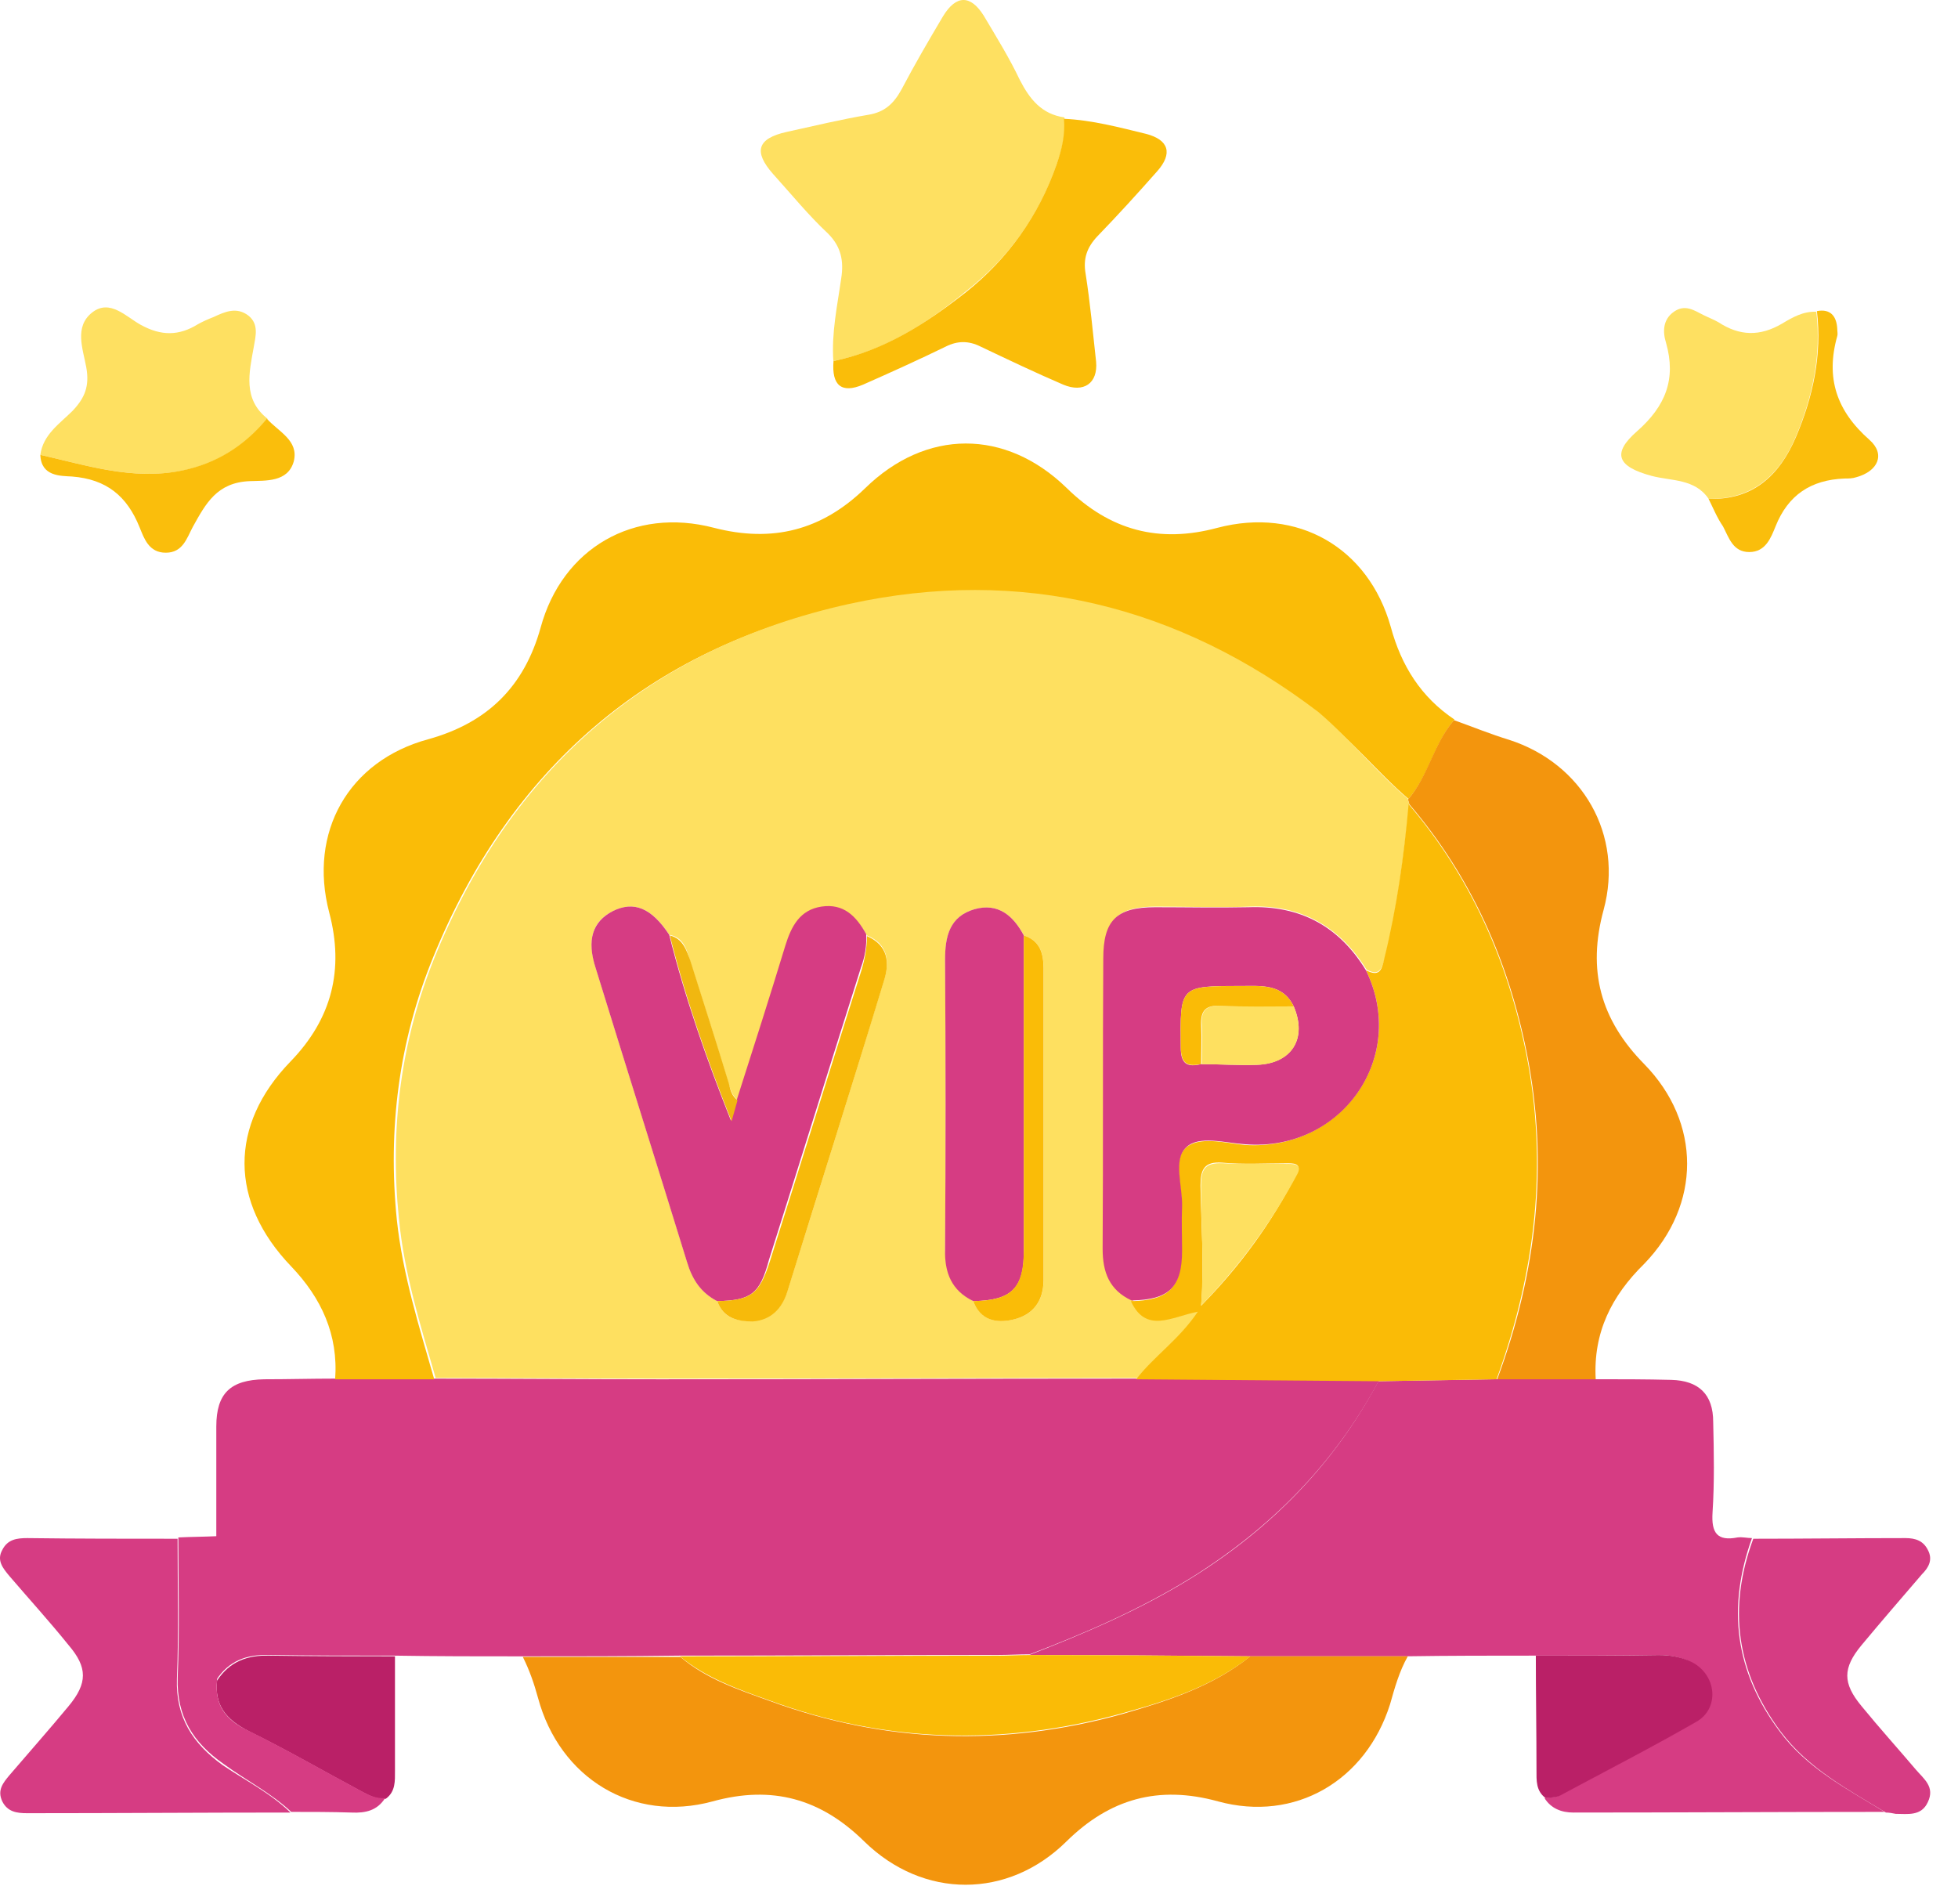 <svg width="36" height="35" viewBox="0 0 36 35" fill="none" xmlns="http://www.w3.org/2000/svg">
<path d="M9.601 30.453C8.817 30.453 8.032 30.453 7.248 30.44C6.475 30.44 5.715 30.44 4.942 30.428C4.532 30.416 4.206 30.537 3.977 30.887C3.977 30.006 3.977 29.125 3.977 28.244C3.977 27.568 3.977 26.904 3.977 26.228C3.977 25.612 4.242 25.371 4.858 25.359C5.292 25.359 5.727 25.347 6.161 25.347C6.765 25.347 7.38 25.347 7.984 25.347C9.372 25.347 10.748 25.359 12.136 25.359C15.057 25.359 17.978 25.347 20.899 25.347C22.384 25.359 23.869 25.371 25.354 25.383C24.533 26.916 23.362 28.099 21.889 29.016C20.948 29.596 19.946 30.03 18.932 30.416C18.739 30.416 18.546 30.428 18.34 30.428C16.397 30.428 14.454 30.44 12.498 30.44C11.533 30.453 10.567 30.453 9.601 30.453Z" fill="#D63C83"/>
<path d="M7.984 25.359C7.381 25.359 6.765 25.359 6.162 25.359C6.222 24.539 5.908 23.863 5.353 23.283C4.218 22.1 4.206 20.688 5.341 19.517C6.101 18.733 6.331 17.827 6.053 16.777C5.667 15.305 6.403 13.989 7.876 13.591C8.962 13.289 9.638 12.625 9.94 11.539C10.338 10.078 11.654 9.318 13.127 9.704C14.201 9.981 15.106 9.752 15.903 8.98C17.025 7.881 18.486 7.881 19.608 8.968C20.405 9.752 21.31 9.994 22.385 9.704C23.857 9.318 25.161 10.066 25.571 11.527C25.764 12.239 26.127 12.818 26.742 13.229C26.368 13.663 26.271 14.255 25.897 14.689C25.318 14.194 24.835 13.579 24.219 13.12C21.624 11.152 18.727 10.44 15.577 11.128C11.919 11.925 9.373 14.134 7.96 17.61C7.333 19.143 7.128 20.761 7.296 22.426C7.405 23.44 7.707 24.394 7.984 25.359Z" fill="#FABC07"/>
<path d="M18.922 30.428C19.948 30.03 20.938 29.607 21.879 29.028C23.364 28.11 24.523 26.928 25.343 25.395C26.068 25.383 26.792 25.37 27.516 25.358C28.12 25.358 28.723 25.358 29.327 25.358C29.797 25.358 30.256 25.358 30.727 25.37C31.234 25.383 31.499 25.636 31.499 26.143C31.512 26.698 31.523 27.253 31.487 27.809C31.463 28.183 31.572 28.34 31.946 28.267C32.031 28.255 32.127 28.279 32.212 28.279C31.753 29.559 31.898 30.73 32.718 31.828C33.225 32.516 33.962 32.89 34.65 33.313C32.743 33.313 30.835 33.325 28.928 33.325C28.711 33.325 28.518 33.252 28.397 33.059C28.482 33.047 28.59 33.047 28.663 33.011C29.496 32.565 30.341 32.13 31.161 31.659C31.596 31.418 31.536 30.802 31.089 30.561C30.908 30.464 30.703 30.428 30.473 30.428C29.725 30.44 28.965 30.44 28.216 30.44C27.432 30.44 26.647 30.44 25.862 30.452C24.897 30.452 23.931 30.452 22.965 30.452C21.638 30.44 20.286 30.428 18.922 30.428Z" fill="#D63C83"/>
<path d="M22.987 30.452C23.953 30.452 24.919 30.452 25.884 30.452C25.727 30.73 25.643 31.032 25.558 31.333C25.112 32.745 23.808 33.506 22.396 33.12C21.298 32.818 20.404 33.072 19.608 33.856C18.533 34.918 16.976 34.918 15.89 33.856C15.093 33.072 14.2 32.818 13.102 33.12C11.641 33.518 10.289 32.697 9.891 31.213C9.818 30.947 9.734 30.706 9.613 30.464C10.579 30.464 11.545 30.464 12.51 30.464C12.993 30.875 13.585 31.068 14.152 31.273C16.288 32.057 18.461 32.118 20.634 31.514C21.467 31.273 22.299 31.007 22.987 30.452Z" fill="#F3950D"/>
<path d="M29.339 25.359C28.735 25.359 28.132 25.359 27.528 25.359C28.253 23.404 28.482 21.412 28.072 19.36C27.733 17.658 27.046 16.113 25.911 14.785C25.899 14.761 25.899 14.725 25.887 14.701C26.261 14.266 26.358 13.675 26.732 13.24C27.07 13.361 27.395 13.494 27.746 13.602C29.098 14.037 29.858 15.353 29.484 16.729C29.182 17.839 29.423 18.744 30.232 19.565C31.282 20.64 31.282 22.148 30.232 23.235C29.629 23.826 29.291 24.502 29.339 25.359Z" fill="#F3950D"/>
<path d="M15.322 6.637C15.286 6.118 15.395 5.623 15.467 5.116C15.516 4.803 15.467 4.537 15.226 4.296C14.864 3.958 14.55 3.571 14.212 3.197C13.85 2.787 13.922 2.545 14.466 2.425C14.96 2.316 15.467 2.195 15.962 2.111C16.264 2.063 16.433 1.906 16.578 1.64C16.819 1.181 17.073 0.747 17.338 0.3C17.58 -0.098 17.845 -0.098 18.087 0.288C18.316 0.674 18.557 1.061 18.751 1.471C18.932 1.821 19.149 2.099 19.571 2.159C19.596 2.449 19.535 2.726 19.439 2.992C19.113 3.946 18.557 4.73 17.773 5.346C17.037 5.949 16.252 6.456 15.322 6.637Z" fill="#FEE061"/>
<path d="M5.341 33.325C3.724 33.325 2.119 33.337 0.501 33.337C0.308 33.337 0.139 33.313 0.042 33.12C-0.054 32.914 0.054 32.782 0.175 32.637C0.537 32.214 0.911 31.792 1.261 31.369C1.612 30.947 1.612 30.657 1.261 30.247C0.911 29.812 0.537 29.402 0.175 28.979C0.054 28.834 -0.066 28.69 0.042 28.497C0.139 28.303 0.308 28.279 0.501 28.279C1.418 28.291 2.336 28.291 3.265 28.291C3.265 29.148 3.289 30.005 3.253 30.862C3.229 31.575 3.543 32.057 4.098 32.456C4.508 32.733 4.967 32.963 5.341 33.325Z" fill="#D63C83"/>
<path d="M34.674 33.325C33.974 32.902 33.249 32.516 32.742 31.84C31.922 30.742 31.765 29.559 32.236 28.291C33.165 28.291 34.106 28.279 35.036 28.279C35.217 28.279 35.362 28.328 35.446 28.497C35.543 28.678 35.458 28.823 35.338 28.943C34.964 29.378 34.589 29.812 34.227 30.247C33.877 30.669 33.877 30.947 34.227 31.369C34.553 31.768 34.891 32.142 35.229 32.54C35.374 32.709 35.579 32.854 35.446 33.132C35.326 33.397 35.072 33.349 34.855 33.349C34.794 33.337 34.734 33.325 34.674 33.325Z" fill="#D63C83"/>
<path d="M15.325 6.638C16.266 6.444 17.039 5.938 17.763 5.37C18.536 4.755 19.103 3.958 19.429 3.016C19.525 2.739 19.586 2.473 19.562 2.184C20.081 2.208 20.576 2.341 21.07 2.461C21.493 2.57 21.565 2.823 21.276 3.149C20.913 3.56 20.551 3.958 20.177 4.344C19.984 4.549 19.912 4.755 19.96 5.032C20.044 5.563 20.093 6.107 20.153 6.65C20.189 7.048 19.924 7.229 19.549 7.072C19.043 6.855 18.536 6.613 18.029 6.372C17.811 6.263 17.606 6.263 17.389 6.372C16.894 6.613 16.387 6.843 15.868 7.072C15.47 7.241 15.289 7.084 15.325 6.638Z" fill="#FABD09"/>
<path d="M0.742 8.363C0.79 7.989 1.104 7.784 1.334 7.554C1.563 7.313 1.647 7.096 1.587 6.758C1.527 6.42 1.358 6.009 1.696 5.744C2.022 5.49 2.323 5.828 2.589 5.973C2.963 6.178 3.289 6.178 3.639 5.961C3.724 5.913 3.832 5.865 3.929 5.828C4.134 5.732 4.351 5.635 4.569 5.804C4.762 5.961 4.701 6.178 4.665 6.384C4.581 6.854 4.46 7.337 4.919 7.699C4.508 8.194 4.001 8.52 3.349 8.653C2.432 8.834 1.599 8.556 0.742 8.363Z" fill="#FEE061"/>
<path d="M31.415 9.172C31.162 8.797 30.727 8.846 30.365 8.749C29.738 8.58 29.629 8.339 30.1 7.928C30.619 7.47 30.824 6.975 30.631 6.299C30.57 6.106 30.57 5.876 30.776 5.732C30.981 5.587 31.15 5.707 31.319 5.792C31.415 5.84 31.512 5.876 31.596 5.925C31.983 6.178 32.357 6.19 32.767 5.949C32.948 5.84 33.154 5.72 33.395 5.732C33.492 6.54 33.322 7.313 33.009 8.049C32.719 8.725 32.236 9.184 31.415 9.172Z" fill="#FEE061"/>
<path d="M3.991 30.899C4.221 30.549 4.547 30.428 4.957 30.44C5.729 30.452 6.49 30.452 7.262 30.452C7.262 31.152 7.262 31.852 7.262 32.553C7.262 32.746 7.274 32.939 7.093 33.072C6.937 33.084 6.804 33.023 6.671 32.951C5.971 32.577 5.283 32.178 4.571 31.828C4.148 31.611 3.943 31.346 3.991 30.899Z" fill="#BA2067"/>
<path d="M28.238 30.441C28.987 30.441 29.747 30.441 30.495 30.429C30.713 30.429 30.918 30.465 31.111 30.561C31.57 30.803 31.618 31.419 31.183 31.66C30.363 32.131 29.518 32.565 28.685 33.012C28.613 33.048 28.516 33.048 28.419 33.06C28.238 32.927 28.25 32.734 28.25 32.541C28.25 31.853 28.238 31.141 28.238 30.441Z" fill="#BA2067"/>
<path d="M3.991 30.899C3.943 31.345 4.148 31.623 4.558 31.816C5.271 32.166 5.959 32.564 6.659 32.939C6.792 33.011 6.924 33.071 7.081 33.059C6.936 33.289 6.719 33.337 6.466 33.325C6.091 33.313 5.717 33.313 5.355 33.313C4.981 32.963 4.522 32.733 4.112 32.432C3.557 32.045 3.243 31.563 3.267 30.838C3.303 29.981 3.279 29.124 3.279 28.267C3.52 28.255 3.762 28.255 4.003 28.243C3.991 29.136 3.991 30.017 3.991 30.899Z" fill="#D63C83"/>
<path d="M31.414 9.172C32.235 9.197 32.718 8.738 33.019 8.038C33.333 7.301 33.502 6.529 33.406 5.72C33.659 5.672 33.768 5.817 33.78 6.046C33.78 6.094 33.792 6.143 33.78 6.179C33.563 6.951 33.768 7.555 34.371 8.086C34.673 8.352 34.528 8.665 34.13 8.774C34.057 8.798 33.985 8.798 33.913 8.798C33.297 8.822 32.875 9.1 32.645 9.679C32.561 9.885 32.464 10.15 32.162 10.15C31.861 10.15 31.788 9.885 31.68 9.679C31.571 9.522 31.499 9.341 31.414 9.172Z" fill="#FABE0C"/>
<path d="M0.742 8.363C1.599 8.556 2.432 8.834 3.337 8.653C3.989 8.52 4.496 8.194 4.907 7.699C5.124 7.941 5.498 8.098 5.401 8.484C5.293 8.87 4.882 8.834 4.593 8.846C3.989 8.87 3.784 9.256 3.543 9.691C3.434 9.896 3.361 10.162 3.048 10.162C2.734 10.162 2.649 9.896 2.565 9.691C2.336 9.124 1.961 8.81 1.322 8.761C1.116 8.749 0.754 8.761 0.742 8.363Z" fill="#FABE0C"/>
<path d="M25.887 14.688C25.887 14.713 25.898 14.749 25.911 14.773C25.814 15.726 25.693 16.68 25.464 17.609C25.404 17.827 25.355 17.947 25.126 17.827C24.631 17.03 23.919 16.632 22.977 16.668C22.41 16.692 21.831 16.668 21.263 16.668C20.551 16.668 20.31 16.897 20.31 17.609C20.31 19.384 20.322 21.17 20.298 22.945C20.298 23.379 20.419 23.705 20.829 23.898C21.107 24.502 21.577 24.2 22.06 24.091C21.71 24.61 21.263 24.912 20.925 25.335C18.004 25.335 15.083 25.347 12.162 25.347C10.774 25.347 9.398 25.335 8.01 25.335C7.732 24.369 7.431 23.415 7.334 22.401C7.165 20.736 7.37 19.13 7.998 17.585C9.41 14.121 11.957 11.912 15.614 11.103C18.765 10.415 21.662 11.127 24.245 13.095C24.824 13.59 25.307 14.194 25.887 14.688ZM17.896 23.922C18.029 24.284 18.33 24.333 18.632 24.26C18.994 24.176 19.187 23.922 19.187 23.536C19.187 21.629 19.187 19.71 19.187 17.803C19.187 17.537 19.127 17.296 18.825 17.199C18.632 16.837 18.354 16.596 17.92 16.716C17.461 16.849 17.377 17.211 17.377 17.646C17.389 19.42 17.389 21.194 17.377 22.969C17.377 23.403 17.509 23.717 17.896 23.922ZM13.562 20.229C13.466 20.144 13.43 20.036 13.393 19.915C13.164 19.154 12.923 18.406 12.681 17.646C12.621 17.44 12.561 17.235 12.307 17.187C11.981 16.692 11.655 16.559 11.269 16.752C10.895 16.933 10.786 17.271 10.955 17.803C11.51 19.601 12.078 21.4 12.633 23.198C12.73 23.524 12.886 23.765 13.188 23.922C13.297 24.236 13.55 24.297 13.84 24.284C14.178 24.26 14.383 24.043 14.48 23.729C15.071 21.834 15.675 19.927 16.254 18.02C16.363 17.682 16.327 17.356 15.94 17.199C15.759 16.885 15.518 16.632 15.12 16.692C14.721 16.752 14.564 17.042 14.456 17.404C14.166 18.346 13.852 19.287 13.562 20.229Z" fill="#FEE060"/>
<path d="M25.114 17.839C25.356 17.96 25.404 17.851 25.452 17.622C25.681 16.692 25.814 15.739 25.899 14.785C27.033 16.113 27.721 17.658 28.059 19.36C28.47 21.412 28.228 23.404 27.516 25.359C26.792 25.371 26.068 25.383 25.344 25.395C23.859 25.383 22.374 25.371 20.89 25.359C21.215 24.936 21.674 24.635 22.024 24.116C21.541 24.212 21.071 24.526 20.793 23.923C21.481 23.91 21.722 23.681 21.722 23.005C21.722 22.74 21.71 22.462 21.722 22.197C21.747 21.822 21.553 21.34 21.795 21.11C22.036 20.881 22.519 21.014 22.881 21.05C24.655 21.171 25.899 19.444 25.114 17.839ZM22.084 24.007C22.797 23.283 23.388 22.474 23.847 21.569C23.943 21.376 23.762 21.388 23.642 21.388C23.255 21.388 22.857 21.412 22.471 21.376C22.145 21.352 22.072 21.496 22.072 21.798C22.084 22.522 22.145 23.259 22.084 24.007Z" fill="#FABB06"/>
<path d="M22.989 30.453C22.289 31.008 21.456 31.274 20.623 31.503C18.439 32.106 16.266 32.046 14.142 31.262C13.562 31.056 12.983 30.851 12.5 30.453C14.443 30.453 16.387 30.441 18.342 30.441C18.535 30.441 18.728 30.429 18.934 30.429C20.285 30.429 21.637 30.441 22.989 30.453Z" fill="#FABB06"/>
<path d="M25.114 17.839C25.898 19.444 24.655 21.182 22.893 21.038C22.519 21.013 22.036 20.869 21.806 21.098C21.565 21.327 21.746 21.81 21.734 22.184C21.722 22.45 21.734 22.727 21.734 22.993C21.734 23.669 21.493 23.898 20.805 23.91C20.394 23.717 20.273 23.391 20.273 22.957C20.285 21.182 20.273 19.396 20.285 17.622C20.285 16.922 20.527 16.68 21.239 16.68C21.806 16.68 22.386 16.692 22.953 16.68C23.907 16.644 24.619 17.03 25.114 17.839ZM23.786 18.503C23.581 18.08 23.182 18.128 22.808 18.128C21.686 18.128 21.698 18.128 21.71 19.263C21.71 19.565 21.831 19.625 22.084 19.565C22.422 19.565 22.772 19.589 23.11 19.577C23.75 19.553 24.039 19.094 23.786 18.503Z" fill="#D63C83"/>
<path d="M13.185 23.922C12.884 23.765 12.727 23.524 12.63 23.198C12.075 21.399 11.508 19.601 10.953 17.802C10.784 17.283 10.892 16.945 11.266 16.752C11.653 16.559 11.979 16.692 12.304 17.186C12.594 18.345 12.992 19.48 13.439 20.602C13.475 20.47 13.511 20.349 13.548 20.216C13.849 19.275 14.151 18.333 14.441 17.38C14.55 17.03 14.706 16.728 15.105 16.668C15.515 16.607 15.745 16.849 15.926 17.174C15.938 17.392 15.901 17.597 15.829 17.79C15.262 19.576 14.706 21.375 14.139 23.161C13.97 23.789 13.813 23.91 13.185 23.922Z" fill="#D63C83"/>
<path d="M17.895 23.922C17.497 23.729 17.364 23.403 17.376 22.968C17.388 21.194 17.388 19.42 17.376 17.645C17.376 17.211 17.46 16.849 17.919 16.716C18.354 16.595 18.631 16.837 18.824 17.199C18.824 19.118 18.824 21.049 18.824 22.968C18.836 23.681 18.607 23.91 17.895 23.922Z" fill="#D63C83"/>
<path d="M13.188 23.922C13.815 23.91 13.96 23.789 14.153 23.198C14.72 21.412 15.276 19.613 15.843 17.826C15.903 17.621 15.94 17.416 15.94 17.211C16.326 17.38 16.362 17.694 16.253 18.032C15.674 19.939 15.07 21.834 14.479 23.741C14.383 24.055 14.177 24.272 13.839 24.296C13.562 24.296 13.296 24.236 13.188 23.922Z" fill="#F7BA0A"/>
<path d="M17.895 23.922C18.607 23.91 18.824 23.681 18.824 22.969C18.824 21.05 18.824 19.118 18.824 17.199C19.126 17.296 19.186 17.537 19.186 17.803C19.186 19.71 19.186 21.629 19.186 23.536C19.186 23.922 18.993 24.176 18.631 24.261C18.329 24.333 18.027 24.285 17.895 23.922Z" fill="#FABC07"/>
<path d="M13.56 20.229C13.524 20.362 13.487 20.482 13.451 20.615C13.004 19.493 12.606 18.358 12.316 17.199C12.558 17.26 12.618 17.465 12.691 17.658C12.932 18.418 13.173 19.167 13.403 19.927C13.427 20.048 13.463 20.157 13.56 20.229Z" fill="#F1B710"/>
<path d="M22.082 24.007C22.142 23.258 22.082 22.534 22.082 21.81C22.082 21.508 22.142 21.375 22.48 21.387C22.867 21.412 23.265 21.387 23.651 21.399C23.76 21.399 23.953 21.387 23.856 21.581C23.386 22.462 22.794 23.27 22.082 24.007Z" fill="#FEE060"/>
<path d="M23.787 18.503C24.04 19.095 23.751 19.553 23.123 19.578C22.785 19.59 22.435 19.566 22.097 19.566C22.097 19.324 22.109 19.083 22.097 18.853C22.073 18.576 22.181 18.479 22.459 18.491C22.894 18.503 23.34 18.503 23.787 18.503Z" fill="#FEE060"/>
<path d="M23.786 18.503C23.339 18.503 22.892 18.515 22.446 18.491C22.168 18.479 22.072 18.575 22.084 18.853C22.096 19.094 22.084 19.336 22.084 19.565C21.83 19.613 21.722 19.565 21.709 19.263C21.698 18.129 21.685 18.129 22.808 18.129C23.182 18.129 23.581 18.08 23.786 18.503Z" fill="#FABB06"/>
</svg>
